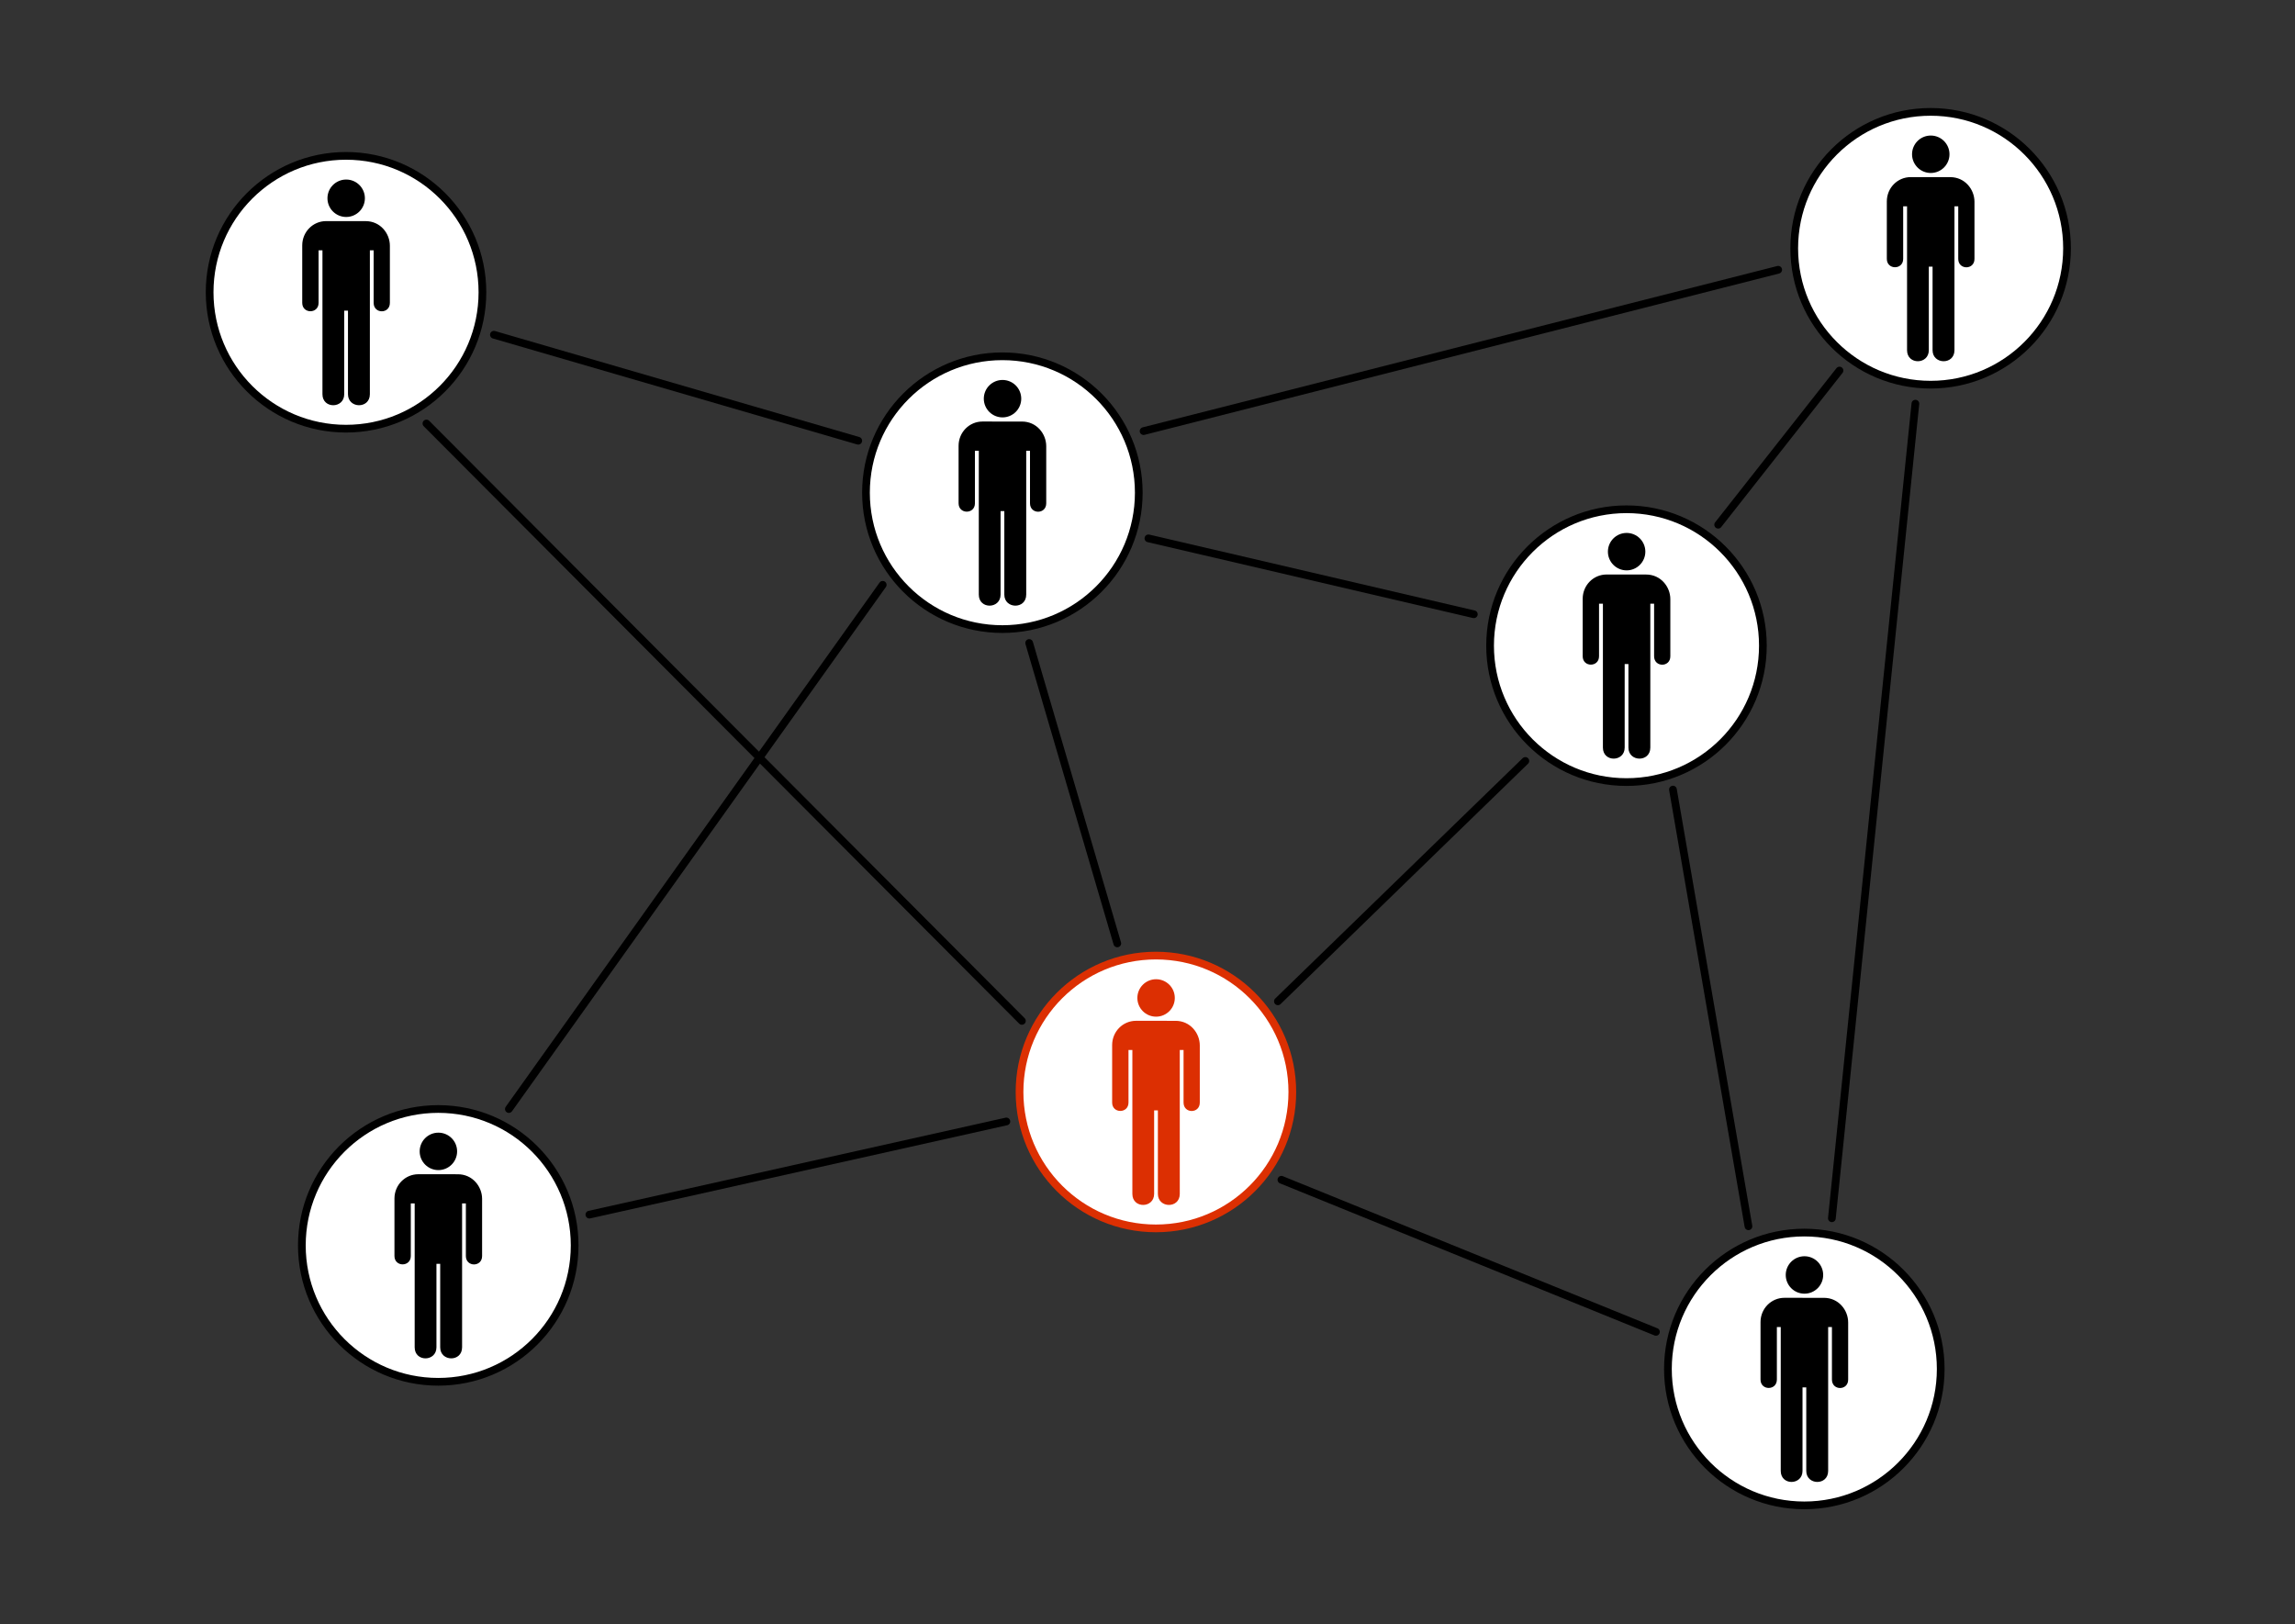 <?xml version="1.0"?>
<svg xmlns:rdf="http://www.w3.org/1999/02/22-rdf-syntax-ns#" xmlns="http://www.w3.org/2000/svg" xmlns:osb="http://www.openswatchbook.org/uri/2009/osb" xmlns:cc="http://creativecommons.org/ns#" xmlns:dc="http://purl.org/dc/elements/1.1/" xmlns:svg="http://www.w3.org/2000/svg" id="svg4052" viewBox="0 0 1487.2 1052.4" version="1.1">
  <rect x="0" y="0" width="1487.2" height="1052.4" fill="#333333" stroke="none"/>
  <g id="layer1" transform="translate(0 0)">
    <g id="g6213" transform="translate(381.36 -128.52)">
      <path id="path4214" d="m500.03 307.2c0 48.816-39.573 88.388-88.388 88.388-48.816 0-88.388-39.573-88.388-88.388 0-48.816 39.573-88.388 88.388-88.388 48.816 0 88.388 39.573 88.388 88.388z" transform="translate(-143.44 140.58)" stroke="#000" stroke-width="5" fill="#fff"/>
      <g id="g1517-9" transform="matrix(.297 0 0 .297 239.82 374.73)">
        <g id="g1519-3">
          <path id="path1521-6" d="m95.872 81.671c22.55 0 40.834-18.284 40.834-40.836 0-22.551-18.29-40.835-40.838-40.835-22.553 0-40.834 18.284-40.834 40.835 0 22.552 18.281 40.836 40.834 40.836z"/>
          <path id="path1523-3" d="m95.872 40.835"/>
        </g>
        <path id="path1525-8" d="m52.173 90.683c-28.917 0-52.173 23.587-52.173 52.997v125.38c0 24.375 35.673 24.375 35.673 0v-114.64h8.445v313.91c0 32.59 47.503 31.631 47.503 0v-182.22h8.182v182.22c0 31.631 47.764 32.59 47.764 0v-313.91h8.247v114.64c0 24.563 35.487 24.562 35.423 0v-124.62c0-27.125-21.064-53.694-52.814-53.694l-86.25-0.056z"/>
      </g>
    </g>
    <g id="g6213-4" transform="translate(-43.966 -258.39)">
      <path id="path4214-9" d="m500.03 307.2c0 48.816-39.573 88.388-88.388 88.388-48.816 0-88.388-39.573-88.388-88.388 0-48.816 39.573-88.388 88.388-88.388 48.816 0 88.388 39.573 88.388 88.388z" transform="translate(-143.44 140.58)" stroke="#000" stroke-width="5" fill="#fff"/>
      <g id="g1517-9-7" transform="matrix(.297 0 0 .297 239.82 374.73)">
        <g id="g1519-3-9">
          <path id="path1521-6-4" d="m95.872 81.671c22.55 0 40.834-18.284 40.834-40.836 0-22.551-18.29-40.835-40.838-40.835-22.553 0-40.834 18.284-40.834 40.835 0 22.552 18.281 40.836 40.834 40.836z"/>
          <path id="path1523-3-4" d="m95.872 40.835"/>
        </g>
        <path id="path1525-8-8" d="m52.173 90.683c-28.917 0-52.173 23.587-52.173 52.997v125.38c0 24.375 35.673 24.375 35.673 0v-114.64h8.445v313.91c0 32.59 47.503 31.631 47.503 0v-182.22h8.182v182.22c0 31.631 47.764 32.59 47.764 0v-313.91h8.247v114.64c0 24.563 35.487 24.562 35.423 0v-124.62c0-27.125-21.064-53.694-52.814-53.694l-86.25-0.056z"/>
      </g>
    </g>
    <g id="g6213-2" transform="translate(15.794 359.23)">
      <path id="path4214-1" d="m500.03 307.2c0 48.816-39.573 88.388-88.388 88.388-48.816 0-88.388-39.573-88.388-88.388 0-48.816 39.573-88.388 88.388-88.388 48.816 0 88.388 39.573 88.388 88.388z" transform="translate(-143.44 140.58)" stroke="#000" stroke-width="5" fill="#fff"/>
      <g id="g1517-9-5" transform="matrix(.297 0 0 .297 239.82 374.73)">
        <g id="g1519-3-5">
          <path id="path1521-6-44" d="m95.872 81.671c22.55 0 40.834-18.284 40.834-40.836 0-22.551-18.29-40.835-40.838-40.835-22.553 0-40.834 18.284-40.834 40.835 0 22.552 18.281 40.836 40.834 40.836z"/>
          <path id="path1523-3-5" d="m95.872 40.835"/>
        </g>
        <path id="path1525-8-9" d="m52.173 90.683c-28.917 0-52.173 23.587-52.173 52.997v125.38c0 24.375 35.673 24.375 35.673 0v-114.64h8.445v313.91c0 32.59 47.503 31.631 47.503 0v-182.22h8.182v182.22c0 31.631 47.764 32.59 47.764 0v-313.91h8.247v114.64c0 24.563 35.487 24.562 35.423 0v-124.62c0-27.125-21.064-53.694-52.814-53.694l-86.25-0.056z"/>
      </g>
    </g>
    <g id="g6458" transform="translate(169.59 -164.94)">
      <path id="path4214-8" d="m500.03 307.2c0 48.816-39.573 88.388-88.388 88.388-48.816 0-88.388-39.573-88.388-88.388 0-48.816 39.573-88.388 88.388-88.388 48.816 0 88.388 39.573 88.388 88.388z" transform="translate(472.76 276.13)" stroke="#000" stroke-width="5" fill="#fff"/>
      <g id="g1517-9-9" transform="matrix(.297 0 0 .297 856.02 510.28)">
        <g id="g1519-3-8">
          <path id="path1521-6-8" d="m95.872 81.671c22.55 0 40.834-18.284 40.834-40.836 0-22.551-18.29-40.835-40.838-40.835-22.553 0-40.834 18.284-40.834 40.835 0 22.552 18.281 40.836 40.834 40.836z"/>
          <path id="path1523-3-1" d="m95.872 40.835"/>
        </g>
        <path id="path1525-8-0" d="m52.173 90.683c-28.917 0-52.173 23.587-52.173 52.997v125.38c0 24.375 35.673 24.375 35.673 0v-114.64h8.445v313.91c0 32.59 47.503 31.631 47.503 0v-182.22h8.182v182.22c0 31.631 47.764 32.59 47.764 0v-313.91h8.247v114.64c0 24.563 35.487 24.562 35.423 0v-124.62c0-27.125-21.064-53.694-52.814-53.694l-86.25-0.056z"/>
      </g>
    </g>
    <g id="g6449" transform="translate(0 175.97)">
      <path id="path4214-8-8" d="m500.03 307.2c0 48.816-39.573 88.388-88.388 88.388-48.816 0-88.388-39.573-88.388-88.388 0-48.816 39.573-88.388 88.388-88.388 48.816 0 88.388 39.573 88.388 88.388z" transform="translate(337.42 224.43)" stroke="#dc2f02" stroke-width="5" fill="#fff"/>
      <g id="g1517-9-9-4" transform="matrix(.297 0 0 .297 720.69 458.57)">
        <g id="g6406" fill="#dc2f02">
          <g id="g1519-3-8-7">
            <path id="path1521-6-8-9" d="m95.872 81.671c22.55 0 40.834-18.284 40.834-40.836 0-22.551-18.29-40.835-40.838-40.835-22.553 0-40.834 18.284-40.834 40.835 0 22.552 18.281 40.836 40.834 40.836z"/>
            <path id="path1523-3-1-0" d="m95.872 40.835"/>
          </g>
          <path id="path1525-8-0-5" d="m52.173 90.683c-28.917 0-52.173 23.587-52.173 52.997v125.38c0 24.375 35.673 24.375 35.673 0v-114.64h8.445v313.91c0 32.59 47.503 31.631 47.503 0v-182.22h8.182v182.22c0 31.631 47.764 32.59 47.764 0v-313.91h8.247v114.64c0 24.563 35.487 24.562 35.423 0v-124.62c0-27.125-21.064-53.694-52.814-53.694l-86.25-0.056z"/>
        </g>
      </g>
    </g>
    <g id="g6213-48" transform="translate(901.03 439.31)">
      <path id="path4214-7" d="m500.03 307.2c0 48.816-39.573 88.388-88.388 88.388-48.816 0-88.388-39.573-88.388-88.388 0-48.816 39.573-88.388 88.388-88.388 48.816 0 88.388 39.573 88.388 88.388z" transform="translate(-143.44 140.58)" stroke="#000" stroke-width="5" fill="#fff"/>
      <g id="g1517-9-51" transform="matrix(.297 0 0 .297 239.82 374.73)">
        <g id="g1519-3-99">
          <path id="path1521-6-2" d="m95.872 81.671c22.55 0 40.834-18.284 40.834-40.836 0-22.551-18.29-40.835-40.838-40.835-22.553 0-40.834 18.284-40.834 40.835 0 22.552 18.281 40.836 40.834 40.836z"/>
          <path id="path1523-3-7" d="m95.872 40.835"/>
        </g>
        <path id="path1525-8-06" d="m52.173 90.683c-28.917 0-52.173 23.587-52.173 52.997v125.38c0 24.375 35.673 24.375 35.673 0v-114.64h8.445v313.91c0 32.59 47.503 31.631 47.503 0v-182.22h8.182v182.22c0 31.631 47.764 32.59 47.764 0v-313.91h8.247v114.64c0 24.563 35.487 24.562 35.423 0v-124.62c0-27.125-21.064-53.694-52.814-53.694l-86.25-0.056z"/>
      </g>
    </g>
    <g id="g6213-1" transform="translate(982.88 -286.9)">
      <path id="path4214-83" d="m500.03 307.2c0 48.816-39.573 88.388-88.388 88.388-48.816 0-88.388-39.573-88.388-88.388 0-48.816 39.573-88.388 88.388-88.388 48.816 0 88.388 39.573 88.388 88.388z" transform="translate(-143.44 140.58)" stroke="#000" stroke-width="5" fill="#fff"/>
      <g id="g1517-9-59" transform="matrix(.297 0 0 .297 239.82 374.73)">
        <g id="g1519-3-86">
          <path id="path1521-6-45" d="m95.872 81.671c22.55 0 40.834-18.284 40.834-40.836 0-22.551-18.29-40.835-40.838-40.835-22.553 0-40.834 18.284-40.834 40.835 0 22.552 18.281 40.836 40.834 40.836z"/>
          <path id="path1523-3-3" d="m95.872 40.835"/>
        </g>
        <path id="path1525-8-03" d="m52.173 90.683c-28.917 0-52.173 23.587-52.173 52.997v125.38c0 24.375 35.673 24.375 35.673 0v-114.64h8.445v313.91c0 32.59 47.503 31.631 47.503 0v-182.22h8.182v182.22c0 31.631 47.764 32.59 47.764 0v-313.91h8.247v114.64c0 24.563 35.487 24.562 35.423 0v-124.62c0-27.125-21.064-53.694-52.814-53.694l-86.25-0.056z"/>
      </g>
    </g>
    <path id="path6468" d="m320.06 216.91 236.1 68.689" transform="translate(0 -0)" stroke="#000" stroke-linecap="round" stroke-width="5" fill="none"/>
    <path id="path6470" d="m744.19 348.85 210.88 49.184" transform="translate(0 -0)" stroke="#000" stroke-linecap="round" stroke-width="5" fill="none"/>
    <path id="path6472" d="m1113.4 340.01 78.621-99.898" transform="translate(0 -0)" stroke="#000" stroke-linecap="round" stroke-width="5" fill="none"/>
    <path id="path6474" d="m666.93 416.65 57.083 194.66" transform="translate(0 -0)" stroke="#000" stroke-linecap="round" stroke-width="5" fill="none"/>
    <path id="path6476" d="m988.45 493.09-160.36 155.76" stroke="#000" stroke-linecap="round" stroke-width="5" fill="#dc2f02"/>
    <path id="path6478" d="m381.92 787.07 270.22-60.37" transform="translate(0 -0)" stroke="#000" stroke-linecap="round" stroke-width="5" fill="none"/>
    <path id="path6480" d="m830.37 764.48 242.71 98.561" transform="translate(0 -0)" stroke="#000" stroke-linecap="round" stroke-width="5" fill="none"/>
    <path id="path6482" d="m662.21 661.53-385.88-387.11" transform="translate(0 -0)" stroke="#000" stroke-linecap="round" stroke-width="5" fill="none"/>
    <path id="path6484" d="m572.02 378.95-242.27 339.7" transform="translate(0 -0)" stroke="#000" stroke-linecap="round" stroke-width="5" fill="none"/>
    <path id="path6486" d="m741.07 279.35 411.23-104.54" transform="translate(0 -0)" stroke="#000" stroke-linecap="round" stroke-width="5" fill="none"/>
    <path id="path6490" d="m1241.2 261.57-54.112 527.86" transform="translate(0 -0)" stroke="#000" stroke-linecap="round" stroke-width="5" fill="none"/>
    <path id="path6492" d="m1084.1 511.64 48.926 282.98" transform="translate(0 -0)" stroke="#000" stroke-linecap="round" stroke-width="5" fill="none"/>
  </g>
</svg>

